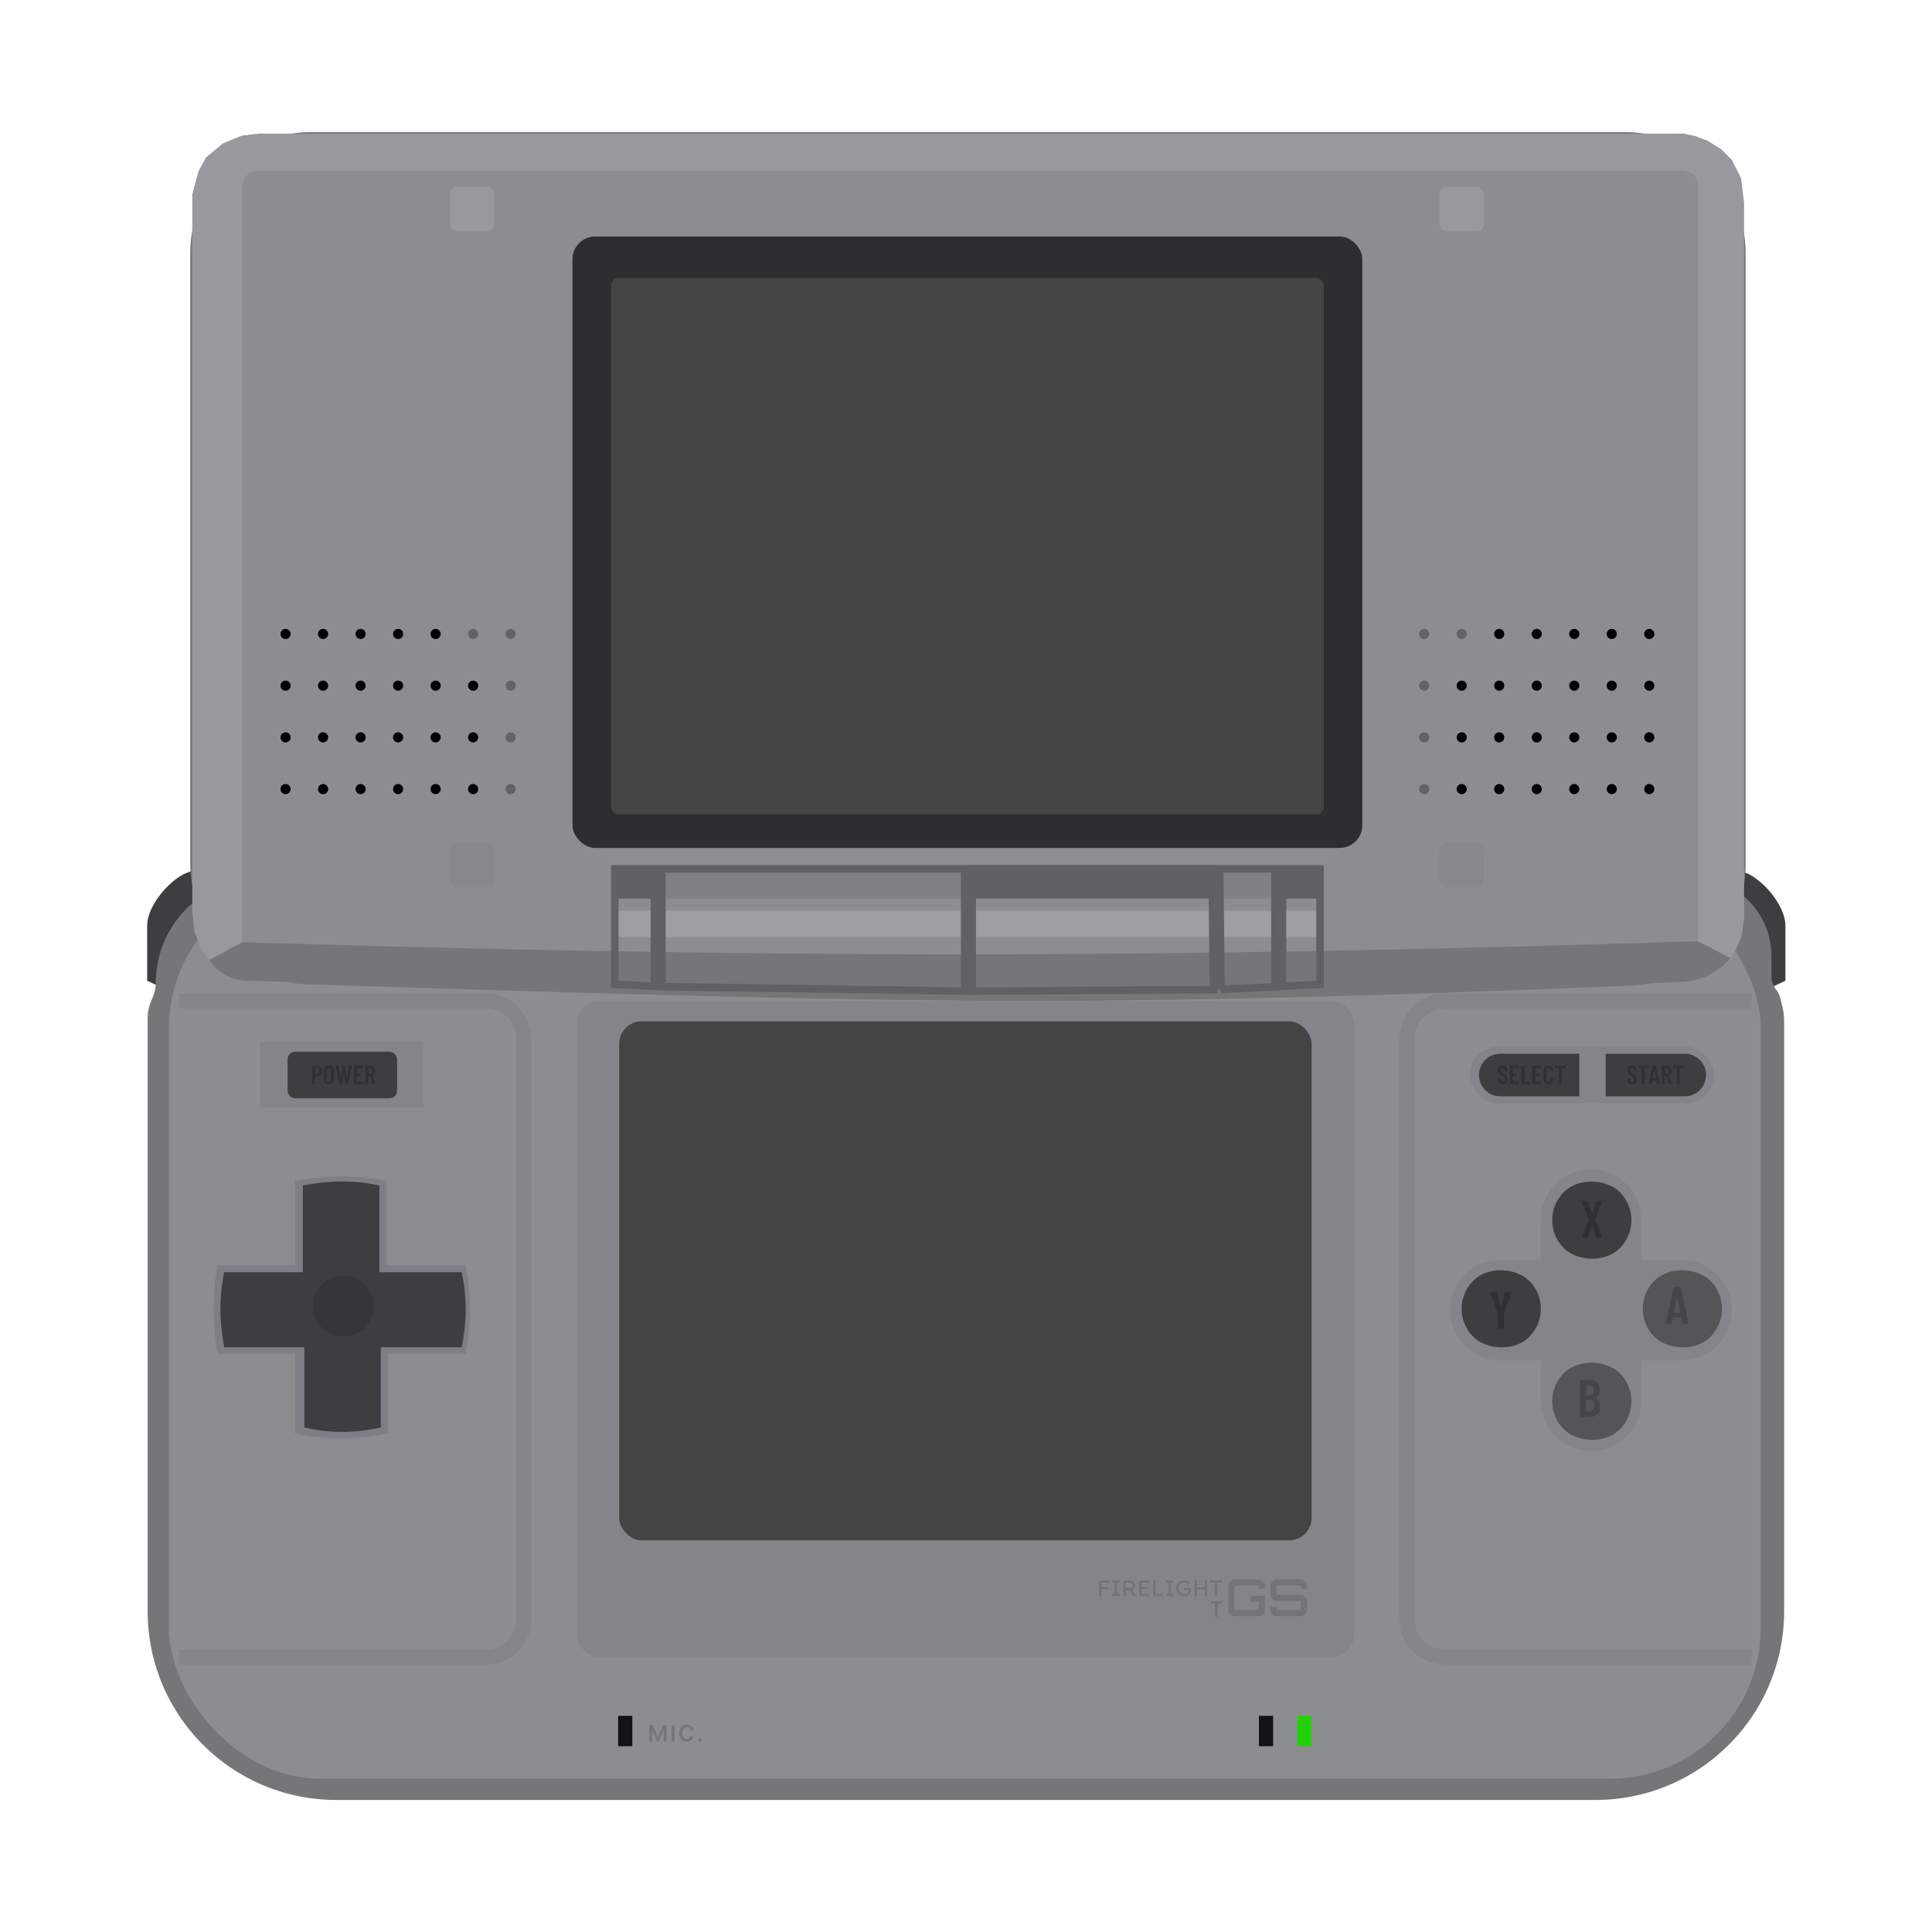 <svg xmlns="http://www.w3.org/2000/svg" width="1024" height="1024" fill="none" viewBox="0 0 1024 1024">
  <path fill="#3D3E40" d="m78 519.799 9.136 4.3s23.914-62.338 15.584-62.338c-8.33 0-24.72 16.122-24.72 29.019v29.019Zm868.31 0-9.135 4.3s-23.914-62.338-15.585-62.338c8.33 0 24.72 16.122 24.72 29.019v29.019Z"/>
  <path fill="#767678" d="M82.568 521.143c0-31.015 25.143-56.158 56.158-56.158H897.02c23.133 0 41.886 18.753 41.886 41.886v10.523c0 2.602.877 5.129 2.489 7.171a11.56 11.56 0 0 1 2.144 4.365l1.106 4.42c.65 2.6.978 5.27.978 7.95v312.714c0 55.229-44.771 100-100 100H178.269c-55.229 0-100-44.771-100-100V540.101c0-1.886.157-3.775.591-5.61.274-1.156.583-2.215 1.043-3.319 1.344-3.229 2.665-6.532 2.665-10.029Z"/>
  <rect width="843.709" height="477.744" x="89.554" y="464.985" fill="#8C8D91" rx="80"/>
  <path fill="#8C8D91" stroke="#767678" stroke-width="4" d="M164.839 72h696.363c34.242 0 62 27.758 62 62v324.564c0 33.176-26.198 60.491-59.345 61.865-291.582 12.09-385.115 9.167-691.68-.41l-9.113-.285c-33.486-1.046-60.225-28.497-60.225-61.987V134c0-34.242 27.759-62 62-62Z"/>
  <rect width="412.182" height="347.694" x="305.587" y="530.547" fill="#84858B" rx="12"/>
  <rect width="418.63" height="324.049" x="303.437" y="125.352" fill="#2D2E30" rx="12"/>
  <rect width="367.04" height="275.146" x="328.157" y="541.294" fill="#454444" rx="12"/>
  <path fill="#767678" d="M130.081 519.729c376.828 11.683 411.766 15.99 761.417.69 8.901-.39 17.549-4.176 23.763-10.562l1.88-2.149c-6.717-3.225-6.717-3.493-17.465-8.867-282.054 9.128-486.373 9.252-771.43.537-7.792 4.299-7.254 4.031-17.196 9.405l1.238 1.68a22.796 22.796 0 0 0 6.112 5.709c3.455 2.198 7.588 3.43 11.681 3.557Z"/>
  <rect width="377.788" height="284.282" x="323.858" y="147.385" fill="#454444" rx="4"/>
  <circle cx="151.354" cy="336.01" r="2.687" fill="#000"/>
  <circle cx="171.238" cy="336.01" r="2.687" fill="#000"/>
  <circle cx="191.122" cy="336.01" r="2.687" fill="#000"/>
  <circle cx="211.005" cy="336.01" r="2.687" fill="#000"/>
  <circle cx="230.889" cy="336.01" r="2.687" fill="#000"/>
  <circle cx="250.772" cy="336.01" r="2.687" fill="#646363"/>
  <circle cx="270.656" cy="336.01" r="2.687" fill="#646363"/>
  <circle cx="151.354" cy="363.417" r="2.687" fill="#000"/>
  <circle cx="171.238" cy="363.417" r="2.687" fill="#000"/>
  <circle cx="191.122" cy="363.417" r="2.687" fill="#000"/>
  <circle cx="211.005" cy="363.417" r="2.687" fill="#000"/>
  <circle cx="230.889" cy="363.417" r="2.687" fill="#000"/>
  <circle cx="250.772" cy="363.417" r="2.687" fill="#000"/>
  <circle cx="270.656" cy="363.417" r="2.687" fill="#646363"/>
  <circle cx="151.354" cy="390.824" r="2.687" fill="#000"/>
  <circle cx="171.238" cy="390.824" r="2.687" fill="#000"/>
  <circle cx="191.122" cy="390.824" r="2.687" fill="#000"/>
  <circle cx="211.005" cy="390.824" r="2.687" fill="#000"/>
  <circle cx="230.889" cy="390.824" r="2.687" fill="#000"/>
  <circle cx="250.772" cy="390.824" r="2.687" fill="#000"/>
  <circle cx="270.656" cy="390.824" r="2.687" fill="#646363"/>
  <circle cx="151.354" cy="418.232" r="2.687" fill="#000"/>
  <circle cx="171.238" cy="418.232" r="2.687" fill="#000"/>
  <circle cx="191.122" cy="418.232" r="2.687" fill="#000"/>
  <circle cx="211.005" cy="418.232" r="2.687" fill="#000"/>
  <circle cx="230.889" cy="418.232" r="2.687" fill="#000"/>
  <circle cx="250.772" cy="418.232" r="2.687" fill="#000"/>
  <circle cx="270.656" cy="418.232" r="2.687" fill="#646363"/>
  <circle cx="754.848" cy="336.01" r="2.687" fill="#646363"/>
  <circle cx="774.732" cy="336.01" r="2.687" fill="#646363"/>
  <circle cx="794.615" cy="336.01" r="2.687" fill="#000"/>
  <circle cx="814.499" cy="336.01" r="2.687" fill="#000"/>
  <circle cx="834.383" cy="336.01" r="2.687" fill="#000"/>
  <circle cx="854.266" cy="336.01" r="2.687" fill="#000"/>
  <circle cx="874.15" cy="336.01" r="2.687" fill="#000"/>
  <circle cx="754.848" cy="363.417" r="2.687" fill="#646363"/>
  <circle cx="774.732" cy="363.417" r="2.687" fill="#000"/>
  <circle cx="794.615" cy="363.417" r="2.687" fill="#000"/>
  <circle cx="814.499" cy="363.417" r="2.687" fill="#000"/>
  <circle cx="834.383" cy="363.417" r="2.687" fill="#000"/>
  <circle cx="854.266" cy="363.417" r="2.687" fill="#000"/>
  <circle cx="874.15" cy="363.417" r="2.687" fill="#000"/>
  <circle cx="754.848" cy="390.824" r="2.687" fill="#646363"/>
  <circle cx="774.732" cy="390.824" r="2.687" fill="#000"/>
  <circle cx="794.615" cy="390.824" r="2.687" fill="#000"/>
  <circle cx="814.499" cy="390.824" r="2.687" fill="#000"/>
  <circle cx="834.383" cy="390.824" r="2.687" fill="#000"/>
  <circle cx="854.266" cy="390.824" r="2.687" fill="#000"/>
  <circle cx="874.15" cy="390.824" r="2.687" fill="#000"/>
  <circle cx="754.848" cy="418.232" r="2.687" fill="#646363"/>
  <circle cx="774.732" cy="418.232" r="2.687" fill="#000"/>
  <circle cx="794.615" cy="418.232" r="2.687" fill="#000"/>
  <circle cx="814.499" cy="418.232" r="2.687" fill="#000"/>
  <circle cx="834.383" cy="418.232" r="2.687" fill="#000"/>
  <circle cx="854.266" cy="418.232" r="2.687" fill="#000"/>
  <circle cx="874.15" cy="418.232" r="2.687" fill="#000"/>
  <path fill="#84858B" d="M137.92 552.043h86.52v34.931h-86.52z"/>
  <rect width="58.039" height="24.72" x="152.429" y="557.417" fill="#3D3E40" rx="4"/>
  <path fill="#7E7F86" d="M156.436 625.935v44.604h-41.087c-3.004 14.741-2.76 32.276 0 47.022h41.087v42.185c14.764 3.589 35.066 3.184 49.219 0v-42.185h41.087c2.887-14.461 3.14-31.968 0-47.022h-41.917v-44.604c-13.533-3.147-33.116-3.1-48.389 0Z"/>
  <path fill="#3D3E40" d="M160.527 628.379V674.3h-41.685c-2.784 13.689-2.557 26.075 0 39.768h42.454v42.511c13.681 3.333 27.422 2.957 40.536 0v-42.511h42.879c2.676-13.429 2.91-25.789 0-39.768h-43.648v-45.921c-12.54-2.922-26.383-2.879-40.536 0Z"/>
  <path fill="#84858A" d="M816.649 667.851h-21.496c-14.691 0-26.601 11.91-26.601 26.601 0 14.692 11.91 26.601 26.601 26.601h21.496v21.496c0 14.691 11.91 26.601 26.601 26.601 14.691 0 26.601-11.91 26.601-26.601v-21.496h21.496c14.691 0 26.601-11.909 26.601-26.601 0-14.691-11.91-26.601-26.601-26.601h-21.496v-21.496c0-14.691-11.91-26.601-26.601-26.601-14.691 0-26.601 11.91-26.601 26.601v21.496Z"/>
  <rect width="42" height="42" x="766" y="693.698" fill="#3D3E40" rx="21" transform="rotate(-45 766 693.698)"/>
  <rect width="42" height="42" x="814" y="646.698" fill="#3D3E40" rx="21" transform="rotate(-45 814 646.698)"/>
  <rect width="42" height="42" x="814" y="742.698" fill="#535557" rx="21" transform="rotate(-45 814 742.698)"/>
  <rect width="42" height="42" x="862" y="693.698" fill="#535557" rx="21" transform="rotate(-45 862 693.698)"/>
  <path fill="#303133" d="M838.468 656.04c-.131 0-.215-.038-.252-.112-.038-.075-.038-.168 0-.28l3.836-9.324a.268.268 0 0 0 0-.168l-3.836-9.324a.389.389 0 0 1-.028-.168c0-.15.093-.224.28-.224h2.66c.186 0 .308.093.364.28l2.24 6.076c.018.056.046.084.084.084.037 0 .065-.028.084-.084l2.212-6.076c.056-.187.177-.28.364-.28h2.632c.13 0 .214.037.252.112.037.074.037.168 0 .28l-3.836 9.324a.255.255 0 0 0 0 .168l3.836 9.324a.398.398 0 0 1 .028.168c0 .149-.094.224-.28.224h-2.604c-.206 0-.336-.094-.392-.28l-2.212-6.048c-.019-.056-.047-.084-.084-.084-.038 0-.066.028-.084.084l-2.24 6.048c-.056.186-.187.28-.392.28h-2.632Zm-44.261 48.263a.41.41 0 0 1-.252-.084.41.41 0 0 1-.084-.252v-7.644l-.028-.168-3.892-11.032a.323.323 0 0 1-.028-.14c0-.168.103-.252.308-.252h2.688c.206 0 .336.093.392.28l2.1 7.196c.019.056.047.084.084.084.038 0 .066-.028.084-.084l2.1-7.196c.056-.187.187-.28.392-.28h2.688c.112 0 .196.037.252.112.056.056.066.149.028.28l-3.892 11.032-.028.168v7.644a.348.348 0 0 1-.112.252.302.302 0 0 1-.224.084h-2.576Z"/>
  <path fill="#444647" d="M848.157 745.633c0 1.718-.504 3.043-1.512 3.976-.99.934-2.287 1.4-3.892 1.4h-4.928a.407.407 0 0 1-.252-.084.407.407 0 0 1-.084-.252v-18.928c0-.093.028-.168.084-.224a.349.349 0 0 1 .252-.112h4.424c1.773 0 3.164.448 4.172 1.344 1.008.896 1.512 2.203 1.512 3.92 0 1.923-.682 3.295-2.044 4.116-.094.056-.112.112-.056.168a4.875 4.875 0 0 1 1.708 1.876c.41.784.616 1.718.616 2.8Zm-7.28-11.424c-.094 0-.14.047-.14.14v5.208c0 .094.046.14.14.14h1.428c.765 0 1.362-.233 1.792-.7.429-.466.644-1.129.644-1.988 0-.896-.215-1.586-.644-2.072-.43-.485-1.027-.728-1.792-.728h-1.428Zm1.624 13.972c.746 0 1.334-.261 1.764-.784.429-.522.644-1.26.644-2.212 0-.97-.215-1.726-.644-2.268-.43-.56-1.018-.84-1.764-.84h-1.624c-.094 0-.14.047-.14.14v5.824c0 .094.046.14.14.14h1.624Zm49.506-46.538c-.224 0-.345-.103-.364-.308l-.532-2.94c0-.093-.056-.14-.168-.14h-4.088c-.112 0-.168.047-.168.14l-.532 2.94c-.018.205-.14.308-.364.308h-2.548c-.261 0-.364-.121-.308-.364l4.144-18.928c.038-.205.159-.308.364-.308h2.968c.206 0 .327.103.364.308l4.144 18.928v.112c0 .168-.102.252-.308.252h-2.604Zm-4.816-6.076c-.018.093.028.14.14.14h3.108c.112 0 .159-.047.14-.14l-1.624-8.848c-.018-.056-.046-.084-.084-.084-.037 0-.065.028-.084.084l-1.596 8.848Z"/>
  <rect width="129.512" height="30.094" x="779.031" y="554.73" fill="#84858B" rx="15.047"/>
  <path fill="#3D3E40" d="M783.868 569.777c0-6.233 5.052-11.285 11.285-11.285h41.917v22.57h-41.917c-6.233 0-11.285-5.052-11.285-11.285Zm120.376 0c0 6.232-5.053 11.285-11.285 11.285h-41.917v-22.571h41.917c6.232 0 11.285 5.053 11.285 11.286Z"/>
  <path fill="#767678" d="M344.12 914.296h1.935l2.591 6.324h.102l2.591-6.324h1.935v8.727h-1.517v-5.995h-.081l-2.412 5.97h-1.134l-2.412-5.983h-.081v6.008h-1.517v-8.727Zm13.416 0v8.727h-1.581v-8.727h1.581Zm10.142 2.945h-1.593a1.998 1.998 0 0 0-.252-.695 1.87 1.87 0 0 0-1.078-.839 2.424 2.424 0 0 0-.746-.111c-.474 0-.895.119-1.261.358-.366.236-.653.582-.861 1.04-.207.454-.311 1.01-.311 1.666 0 .667.104 1.23.311 1.687.21.455.497.799.861 1.032.366.23.786.345 1.257.345.261 0 .506-.034.733-.103.23-.071.436-.174.618-.311.185-.136.339-.304.464-.502.128-.199.216-.427.265-.682l1.593.008a3.438 3.438 0 0 1-.387 1.168 3.433 3.433 0 0 1-1.888 1.611c-.426.153-.899.23-1.419.23-.767 0-1.452-.178-2.054-.533-.602-.355-1.077-.868-1.423-1.538-.347-.671-.52-1.475-.52-2.412 0-.941.174-1.745.524-2.412.349-.671.825-1.183 1.427-1.538.603-.356 1.284-.533 2.046-.533.486 0 .937.068 1.355.204.418.137.79.337 1.116.601.327.262.596.583.806.963.213.378.352.81.417 1.296Zm3.29 5.876a.911.911 0 0 1-.664-.273.88.88 0 0 1-.273-.664.873.873 0 0 1 .273-.657.914.914 0 0 1 .664-.272.9.9 0 0 1 .652.272.897.897 0 0 1 .149 1.13.982.982 0 0 1-.34.341.894.894 0 0 1-.461.123Z"/>
  <rect width="23.645" height="23.645" x="762.909" y="99.019" fill="#98999C" rx="4"/>
  <path fill="#111314" d="M327.62 909.41h7.524v16.122h-7.524z"/>
  <rect width="23.645" height="23.645" x="238.412" y="446.713" fill="#87888A" rx="4"/>
  <rect width="23.645" height="23.645" x="238.412" y="99.019" fill="#98999C" rx="4"/>
  <rect width="23.645" height="23.645" x="762.909" y="446.713" fill="#87888A" rx="4"/>
  <path fill="#111314" d="M667.253 909.41h7.524v16.122h-7.524z"/>
  <path fill="#23D206" d="M687.674 909.41h7.524v16.122h-7.524z"/>
  <path fill="#9E9EA3" d="M324.933 482.719h376.714v13.972H324.933z"/>
  <path stroke="#84858B" stroke-width="8" d="M94.928 530.547h162.714c11.046 0 20 8.955 20 20v307.695c0 11.045-8.954 20-20 20H94.928m833.499-347.695H765.713c-11.046 0-20 8.955-20 20v307.695c0 11.045 8.954 20 20 20h162.714"/>
  <path fill="#818184" d="M513.558 476.27H349.116v-16.122h164.442v16.122Zm163.368 0h-32.781v-16.122h32.781v16.122Z"/>
  <path stroke="#616163" stroke-width="4" d="M346.847 460.536v62.258l-20.989-1.128v-61.13h20.989Zm164.442 64.757-160.442-2.359v-62.398h160.442v64.757Zm4 .017v-64.774h127.148l.759 63.993-127.907.781Zm131.906-.894-.758-63.88h29.295v62.465l-28.537 1.415Zm32.537-44.653v-19.227h19.914v61.134l-19.914 1.119v-43.026Z"/>
  <path fill="#616163" d="M644.145 458.536H513.021v17.734h131.124v-17.734Zm57.501 1.612h-24.72v16.122h24.72v-16.122Z"/>
  <circle cx="181.986" cy="692.303" r="16.122" fill="#353638"/>
  <path fill="#616163" d="M349.116 460.148h-24.72v16.122h24.72v-16.122Z"/>
  <path fill="#303133" d="M865.053 574.678c-.775 0-1.4-.233-1.876-.7-.476-.466-.714-1.078-.714-1.834v-.364c0-.046.014-.084.042-.112a.174.174 0 0 1 .126-.056h1.274c.046 0 .084.019.112.056a.135.135 0 0 1 .056.112v.28c0 .364.088.658.266.882a.887.887 0 0 0 .714.336.921.921 0 0 0 .714-.308c.186-.214.28-.494.28-.84 0-.242-.052-.452-.154-.63a1.986 1.986 0 0 0-.434-.504 17.435 17.435 0 0 0-.896-.686 13.202 13.202 0 0 1-1.134-.896 3.607 3.607 0 0 1-.714-.938c-.187-.373-.28-.802-.28-1.288 0-.774.233-1.39.7-1.848.466-.457 1.082-.686 1.848-.686.774 0 1.4.243 1.876.728.476.476.714 1.111.714 1.904v.336a.174.174 0 0 1-.056.126.152.152 0 0 1-.112.042h-1.26a.203.203 0 0 1-.126-.042.203.203 0 0 1-.042-.126v-.364c0-.364-.094-.653-.28-.868a.865.865 0 0 0-.714-.336.865.865 0 0 0-.686.308c-.178.196-.266.472-.266.826 0 .336.093.621.28.854.196.234.574.556 1.134.966.569.42.998.766 1.288 1.036.289.262.513.551.672.868.158.318.238.696.238 1.134 0 .794-.238 1.433-.714 1.918-.476.476-1.102.714-1.876.714Zm8.663-9.912c.047 0 .084.019.112.056a.135.135 0 0 1 .056.112v1.064a.174.174 0 0 1-.056.126.15.15 0 0 1-.112.042h-1.778c-.047 0-.07.024-.07.07v8.162a.174.174 0 0 1-.056.126.15.15 0 0 1-.112.042h-1.288a.203.203 0 0 1-.126-.042.203.203 0 0 1-.042-.126v-8.162c0-.046-.023-.07-.07-.07h-1.68a.203.203 0 0 1-.126-.042.203.203 0 0 1-.042-.126v-1.064c0-.046.014-.084.042-.112a.174.174 0 0 1 .126-.056h5.222Zm4.61 9.8c-.112 0-.172-.051-.182-.154l-.266-1.47c0-.046-.028-.07-.084-.07h-2.044c-.056 0-.084.024-.084.07l-.266 1.47c-.009.103-.07.154-.182.154h-1.274c-.13 0-.182-.06-.154-.182l2.072-9.464c.019-.102.08-.154.182-.154h1.484c.103 0 .164.052.182.154l2.072 9.464v.056c0 .084-.051.126-.154.126h-1.302Zm-2.408-3.038c-.009.047.014.07.07.07h1.554c.056 0 .08-.023.07-.07l-.812-4.424c-.009-.028-.023-.042-.042-.042-.018 0-.032.014-.042.042l-.798 4.424Zm8.695 3.038c-.093 0-.154-.046-.182-.14l-1.19-4.018c-.019-.037-.042-.056-.07-.056h-.742c-.047 0-.07.024-.07.07v3.976a.174.174 0 0 1-.056.126.15.15 0 0 1-.112.042h-1.288a.203.203 0 0 1-.126-.042.203.203 0 0 1-.042-.126v-9.464c0-.046.014-.084.042-.112a.174.174 0 0 1 .126-.056h2.632c.495 0 .929.122 1.302.364.383.234.677.57.882 1.008.215.43.322.924.322 1.484 0 .579-.112 1.078-.336 1.498a2.25 2.25 0 0 1-.938.952c-.037.01-.051.038-.042.084l1.372 4.214a.162.162 0 0 1 .014.07c0 .084-.051.126-.154.126h-1.344Zm-2.184-8.4c-.047 0-.07.024-.07.07v2.786c0 .047.023.07.07.07h.854a.98.98 0 0 0 .812-.392c.215-.261.322-.616.322-1.064 0-.448-.107-.802-.322-1.064a.972.972 0 0 0-.812-.406h-.854Zm9.785-1.4c.047 0 .084.019.112.056a.135.135 0 0 1 .056.112v1.064a.174.174 0 0 1-.056.126.15.15 0 0 1-.112.042h-1.778c-.047 0-.07.024-.07.07v8.162a.174.174 0 0 1-.056.126.15.15 0 0 1-.112.042h-1.288a.203.203 0 0 1-.126-.042.203.203 0 0 1-.042-.126v-8.162c0-.046-.023-.07-.07-.07h-1.68a.203.203 0 0 1-.126-.042.203.203 0 0 1-.042-.126v-1.064c0-.046.014-.084.042-.112a.174.174 0 0 1 .126-.056h5.222Zm-95.697 9.912c-.775 0-1.4-.233-1.876-.7-.476-.466-.714-1.078-.714-1.834v-.364c0-.046.014-.084.042-.112a.174.174 0 0 1 .126-.056h1.274c.046 0 .084.019.112.056a.135.135 0 0 1 .056.112v.28c0 .364.088.658.266.882a.887.887 0 0 0 .714.336.921.921 0 0 0 .714-.308c.186-.214.28-.494.28-.84 0-.242-.052-.452-.154-.63a1.986 1.986 0 0 0-.434-.504 17.435 17.435 0 0 0-.896-.686 13.202 13.202 0 0 1-1.134-.896 3.607 3.607 0 0 1-.714-.938c-.187-.373-.28-.802-.28-1.288 0-.774.233-1.39.7-1.848.466-.457 1.082-.686 1.848-.686.774 0 1.4.243 1.876.728.476.476.714 1.111.714 1.904v.336a.174.174 0 0 1-.056.126.152.152 0 0 1-.112.042h-1.26a.203.203 0 0 1-.126-.042.203.203 0 0 1-.042-.126v-.364c0-.364-.094-.653-.28-.868a.865.865 0 0 0-.714-.336.865.865 0 0 0-.686.308c-.178.196-.266.472-.266.826 0 .336.093.621.28.854.196.234.574.556 1.134.966.569.42.998.766 1.288 1.036.289.262.513.551.672.868.158.318.238.696.238 1.134 0 .794-.238 1.433-.714 1.918-.476.476-1.102.714-1.876.714Zm8.591-8.68a.17.17 0 0 1-.056.126.15.15 0 0 1-.112.042h-3.024c-.046 0-.07.024-.07.07v2.646c0 .047.024.07.07.07h1.792c.047 0 .084.019.112.056a.132.132 0 0 1 .056.112v1.078a.17.17 0 0 1-.056.126.15.15 0 0 1-.112.042h-1.792c-.046 0-.07.024-.07.07v2.66c0 .047.024.07.07.07h3.024c.047 0 .084.019.112.056a.132.132 0 0 1 .056.112v1.064a.17.17 0 0 1-.056.126.15.15 0 0 1-.112.042h-4.55a.208.208 0 0 1-.126-.042.203.203 0 0 1-.042-.126v-9.464c0-.046.014-.084.042-.112a.178.178 0 0 1 .126-.056h4.55c.047 0 .084.019.112.056a.132.132 0 0 1 .056.112v1.064Zm1.366 8.568a.208.208 0 0 1-.126-.042.203.203 0 0 1-.042-.126v-9.464c0-.046.014-.084.042-.112a.178.178 0 0 1 .126-.056h1.288c.047 0 .084.019.112.056a.132.132 0 0 1 .056.112v8.162c0 .047.024.07.07.07h3.024c.047 0 .084.019.112.056a.132.132 0 0 1 .056.112v1.064a.17.17 0 0 1-.056.126.15.15 0 0 1-.112.042h-4.55Zm10.529-8.568a.174.174 0 0 1-.056.126.152.152 0 0 1-.112.042h-3.024c-.047 0-.07.024-.07.07v2.646c0 .047.023.07.07.07h1.792c.046 0 .084.019.112.056a.135.135 0 0 1 .056.112v1.078a.174.174 0 0 1-.056.126.152.152 0 0 1-.112.042h-1.792c-.047 0-.07.024-.07.07v2.66c0 .047.023.07.07.07h3.024c.046 0 .084.019.112.056a.135.135 0 0 1 .056.112v1.064a.174.174 0 0 1-.056.126.152.152 0 0 1-.112.042h-4.55a.203.203 0 0 1-.126-.042.203.203 0 0 1-.042-.126v-9.464c0-.046.014-.084.042-.112a.174.174 0 0 1 .126-.056h4.55c.046 0 .084.019.112.056a.135.135 0 0 1 .056.112v1.064Zm3.662 8.68c-.794 0-1.433-.238-1.918-.714-.476-.485-.714-1.124-.714-1.918v-4.774c0-.802.238-1.437.714-1.904.485-.476 1.124-.714 1.918-.714.802 0 1.446.238 1.932.714.485.467.728 1.102.728 1.904v.168a.174.174 0 0 1-.056.126.132.132 0 0 1-.112.056l-1.302.056c-.112 0-.168-.056-.168-.168v-.35c0-.326-.094-.592-.28-.798-.187-.205-.434-.308-.742-.308a.938.938 0 0 0-.728.308c-.187.206-.28.472-.28.798v5.012c0 .327.093.593.28.798a.934.934 0 0 0 .728.308c.308 0 .555-.102.742-.308.186-.205.28-.471.28-.798v-.35c0-.046.014-.084.042-.112a.174.174 0 0 1 .126-.056l1.302.056c.046 0 .084.019.112.056a.135.135 0 0 1 .056.112v.168c0 .794-.243 1.433-.728 1.918-.486.476-1.13.714-1.932.714Zm8.96-9.912c.047 0 .084.019.112.056a.132.132 0 0 1 .056.112v1.064a.17.17 0 0 1-.056.126.15.15 0 0 1-.112.042h-1.778c-.046 0-.07.024-.07.07v8.162a.17.17 0 0 1-.056.126.15.15 0 0 1-.112.042h-1.288a.208.208 0 0 1-.126-.042.203.203 0 0 1-.042-.126v-8.162c0-.046-.023-.07-.07-.07h-1.68a.208.208 0 0 1-.126-.042.203.203 0 0 1-.042-.126v-1.064c0-.046.014-.084.042-.112a.178.178 0 0 1 .126-.056h5.222Zm-661.474-.014c.494 0 .928.122 1.302.364.382.243.676.584.882 1.022.214.439.322.938.322 1.498 0 .84-.224 1.517-.672 2.03-.439.514-1.022.77-1.75.77h-1.19c-.047 0-.07.024-.07.07v3.892a.174.174 0 0 1-.056.126.152.152 0 0 1-.112.042h-1.288a.203.203 0 0 1-.126-.042.203.203 0 0 1-.042-.126v-9.478c0-.046.014-.084.042-.112a.174.174 0 0 1 .126-.056h2.632Zm-.266 4.41c.345 0 .62-.13.826-.392.214-.27.322-.634.322-1.092 0-.466-.108-.835-.322-1.106a.974.974 0 0 0-.826-.42h-.84c-.047 0-.07.024-.07.07v2.87c0 .047.023.07.07.07h.84Zm6.384 5.516c-.803 0-1.451-.242-1.946-.728-.485-.485-.728-1.129-.728-1.932v-4.704c0-.802.243-1.446.728-1.932.495-.485 1.143-.728 1.946-.728.803 0 1.451.243 1.946.728.495.486.742 1.13.742 1.932v4.704c0 .803-.247 1.447-.742 1.932-.495.486-1.143.728-1.946.728Zm0-1.4c.317 0 .574-.107.77-.322.196-.224.294-.513.294-.868v-4.844c0-.354-.098-.639-.294-.854a.975.975 0 0 0-.77-.336.975.975 0 0 0-.77.336c-.187.215-.28.5-.28.854v4.844c0 .355.093.644.28.868.196.215.453.322.77.322Zm5.626 1.288c-.112 0-.173-.051-.182-.154l-1.862-9.464-.014-.056c0-.084.051-.126.154-.126h1.344c.112 0 .173.052.182.154l.98 5.838c.009.028.023.042.042.042.019 0 .033-.014.042-.042l.882-5.838c.009-.102.07-.154.182-.154h1.12c.112 0 .173.052.182.154l.952 5.838c.009.028.023.042.042.042.019 0 .033-.014.042-.042l.882-5.838c.009-.102.07-.154.182-.154h1.302c.121 0 .173.061.154.182l-1.778 9.464c-.009.103-.07.154-.182.154h-1.19c-.112 0-.173-.051-.182-.154l-.938-5.95c-.009-.037-.023-.056-.042-.056-.019 0-.033.019-.042.056l-.868 5.95c-.009.103-.07.154-.182.154h-1.204Zm12.572-8.568a.17.17 0 0 1-.056.126.15.15 0 0 1-.112.042h-3.024c-.046 0-.07.024-.07.07v2.646c0 .047.024.07.07.07h1.792c.047 0 .084.019.112.056a.132.132 0 0 1 .056.112v1.078a.17.17 0 0 1-.056.126.15.15 0 0 1-.112.042h-1.792c-.046 0-.07.024-.07.07v2.66c0 .047.024.07.07.07h3.024c.047 0 .084.019.112.056a.132.132 0 0 1 .056.112v1.064a.17.17 0 0 1-.056.126.15.15 0 0 1-.112.042h-4.55a.208.208 0 0 1-.126-.042.203.203 0 0 1-.042-.126v-9.464c0-.046.014-.084.042-.112a.178.178 0 0 1 .126-.056h4.55c.047 0 .084.019.112.056a.132.132 0 0 1 .056.112v1.064Zm5.076 8.568c-.093 0-.154-.046-.182-.14l-1.19-4.018c-.018-.037-.042-.056-.07-.056h-.742c-.046 0-.07.024-.07.07v3.976a.17.17 0 0 1-.056.126.15.15 0 0 1-.112.042h-1.288a.208.208 0 0 1-.126-.042.203.203 0 0 1-.042-.126v-9.464c0-.046.014-.084.042-.112a.178.178 0 0 1 .126-.056h2.632c.495 0 .929.122 1.302.364.383.234.677.57.882 1.008.215.43.322.924.322 1.484 0 .579-.112 1.078-.336 1.498-.224.42-.536.738-.938.952-.037.01-.051.038-.042.084l1.372 4.214c.01.019.014.042.014.07 0 .084-.051.126-.154.126h-1.344Zm-2.184-8.4c-.046 0-.07.024-.07.07v2.786c0 .047.024.07.07.07h.854a.98.98 0 0 0 .812-.392c.215-.261.322-.616.322-1.064 0-.448-.107-.802-.322-1.064a.972.972 0 0 0-.812-.406h-.854Z"/>
  <path fill="#98999C" d="m111.05 508.782 17.196-9.404V98.75c1.319-5.648 3.185-7.555 8.867-8.33h755.04c4.845.924 6.728 2.238 7.792 6.718V498.84l17.196 8.867 2.419-3.224 3.493-8.061 1.343-9.136V107.348l-1.612-12.897-4.836-9.673-5.643-5.643-7.255-4.568-6.449-2.418-6.448-1.343h-755.04l-8.867 1.075-9.941 4.03-9.136 7.523-4.031 7.524-3.224 12.091V482.45l1.075 11.016 3.493 9.136 4.568 6.18Z"/>
  <path fill="#737378" d="M582.505 846.014v-8.4h1.296v8.4h-1.296Zm.576-3.576v-1.248h4.332v1.248h-4.332Zm0-3.576v-1.248h4.872v1.248h-4.872Zm6.33 7.152v-1.2h1.356v-6h-1.356v-1.2h4.008v1.2h-1.356v6h1.356v1.2h-4.008Zm6.043 0v-8.4h3.576c.48 0 .92.12 1.32.36.408.232.732.552.972.96.24.4.36.852.36 1.356 0 .456-.12.88-.36 1.272s-.56.708-.96.948c-.4.232-.844.348-1.332.348h-2.28v3.156h-1.296Zm4.992 0-2.136-3.792 1.332-.3 2.376 4.104-1.572-.012Zm-3.696-4.404h2.4c.232 0 .44-.056.624-.168.184-.12.328-.28.432-.48.104-.208.156-.436.156-.684 0-.28-.068-.524-.204-.732a1.3 1.3 0 0 0-.552-.504 1.699 1.699 0 0 0-.792-.18h-2.064v2.748Zm7.048 4.404v-8.4h5.292v1.248h-3.996v5.904h3.996v1.248h-5.292Zm.588-3.684v-1.248h4.044v1.248h-4.044Zm6.783 3.684v-8.4h1.296v7.152h3.936v1.248h-5.232Zm6.871 0v-1.2h1.356v-6h-1.356v-1.2h4.008v1.2h-1.356v6h1.356v1.2h-4.008Zm9.623.12a4.457 4.457 0 0 1-1.704-.324 4.454 4.454 0 0 1-1.392-.924 4.25 4.25 0 0 1-.936-1.368 4.457 4.457 0 0 1-.324-1.704c0-.6.108-1.16.324-1.68.224-.52.532-.972.924-1.356.4-.392.864-.696 1.392-.912a4.457 4.457 0 0 1 1.704-.324c.424 0 .836.06 1.236.18.408.12.776.288 1.104.504.328.216.596.464.804.744l-.84.876a4.05 4.05 0 0 0-.744-.576 3.296 3.296 0 0 0-.768-.348 2.719 2.719 0 0 0-.792-.12c-.432 0-.832.076-1.2.228-.36.152-.68.364-.96.636a2.916 2.916 0 0 0-.636.96c-.152.36-.228.756-.228 1.188 0 .416.08.812.24 1.188.16.368.38.692.66.972.288.28.616.5.984.66.376.16.772.24 1.188.24.312 0 .608-.044.888-.132.28-.096.528-.228.744-.396.216-.168.384-.36.504-.576.12-.224.18-.46.18-.708v-.24l.18.168h-2.568v-1.284h3.72a2.987 2.987 0 0 1 .048.504c.008.072.012.144.012.216 0 .552-.096 1.056-.288 1.512-.192.448-.46.836-.804 1.164a3.62 3.62 0 0 1-1.188.768 3.97 3.97 0 0 1-1.464.264Zm10.915-.12v-8.4h1.296v8.4h-1.296Zm-5.484 0v-8.4h1.296v8.4h-1.296Zm.564-3.564v-1.248h5.496v1.248h-5.496Zm10.161 3.564v-7.152h-2.352v-1.248h6.072v1.248h-2.424v7.152h-1.296Zm10.813 10.577a3.591 3.591 0 0 1-1.836-.486 3.588 3.588 0 0 1-1.323-1.323 3.591 3.591 0 0 1-.486-1.836v-12.15c0-.666.162-1.278.486-1.836a3.588 3.588 0 0 1 1.323-1.323 3.591 3.591 0 0 1 1.836-.486h12.15c.666 0 1.269.162 1.809.486.558.324.999.765 1.323 1.323.342.558.513 1.17.513 1.836v1.323h-3.267v-1.215a.435.435 0 0 0-.162-.351.442.442 0 0 0-.324-.135h-11.961a.538.538 0 0 0-.351.135.475.475 0 0 0-.135.351v11.934c0 .144.045.261.135.351.108.09.225.135.351.135h11.961a.442.442 0 0 0 .324-.135.435.435 0 0 0 .162-.351v-3.807h-4.482v-3.267h7.749v7.182c0 .666-.171 1.278-.513 1.836a3.588 3.588 0 0 1-1.323 1.323 3.448 3.448 0 0 1-1.809.486h-12.15Zm22.304 0a3.591 3.591 0 0 1-1.836-.486 3.654 3.654 0 0 1-1.296-1.323 3.591 3.591 0 0 1-.486-1.836v-1.296h3.24v1.188c0 .144.045.261.135.351.09.09.207.135.351.135h11.934a.475.475 0 0 0 .351-.135.435.435 0 0 0 .162-.351v-3.861a.409.409 0 0 0-.162-.324.435.435 0 0 0-.351-.162h-12.042a3.591 3.591 0 0 1-1.836-.486 3.723 3.723 0 0 1-1.296-1.296 3.591 3.591 0 0 1-.486-1.836v-4.077c0-.666.162-1.278.486-1.836a3.654 3.654 0 0 1 1.296-1.323 3.591 3.591 0 0 1 1.836-.486h12.177c.666 0 1.269.162 1.809.486.558.324.999.765 1.323 1.323.342.558.513 1.17.513 1.836v1.296h-3.267v-1.188a.435.435 0 0 0-.162-.351.475.475 0 0 0-.351-.135h-11.934a.475.475 0 0 0-.351.135.475.475 0 0 0-.135.351v3.861c0 .126.045.243.135.351.09.09.207.135.351.135h12.069c.666 0 1.269.162 1.809.486.558.324.999.765 1.323 1.323a3.31 3.31 0 0 1 .513 1.809v4.077c0 .666-.171 1.278-.513 1.836a3.588 3.588 0 0 1-1.323 1.323 3.448 3.448 0 0 1-1.809.486h-12.177Zm-32.923.423v-7.152h-2.352v-1.248h6.072v1.248h-2.424v7.152h-1.296Z"/>
</svg>
